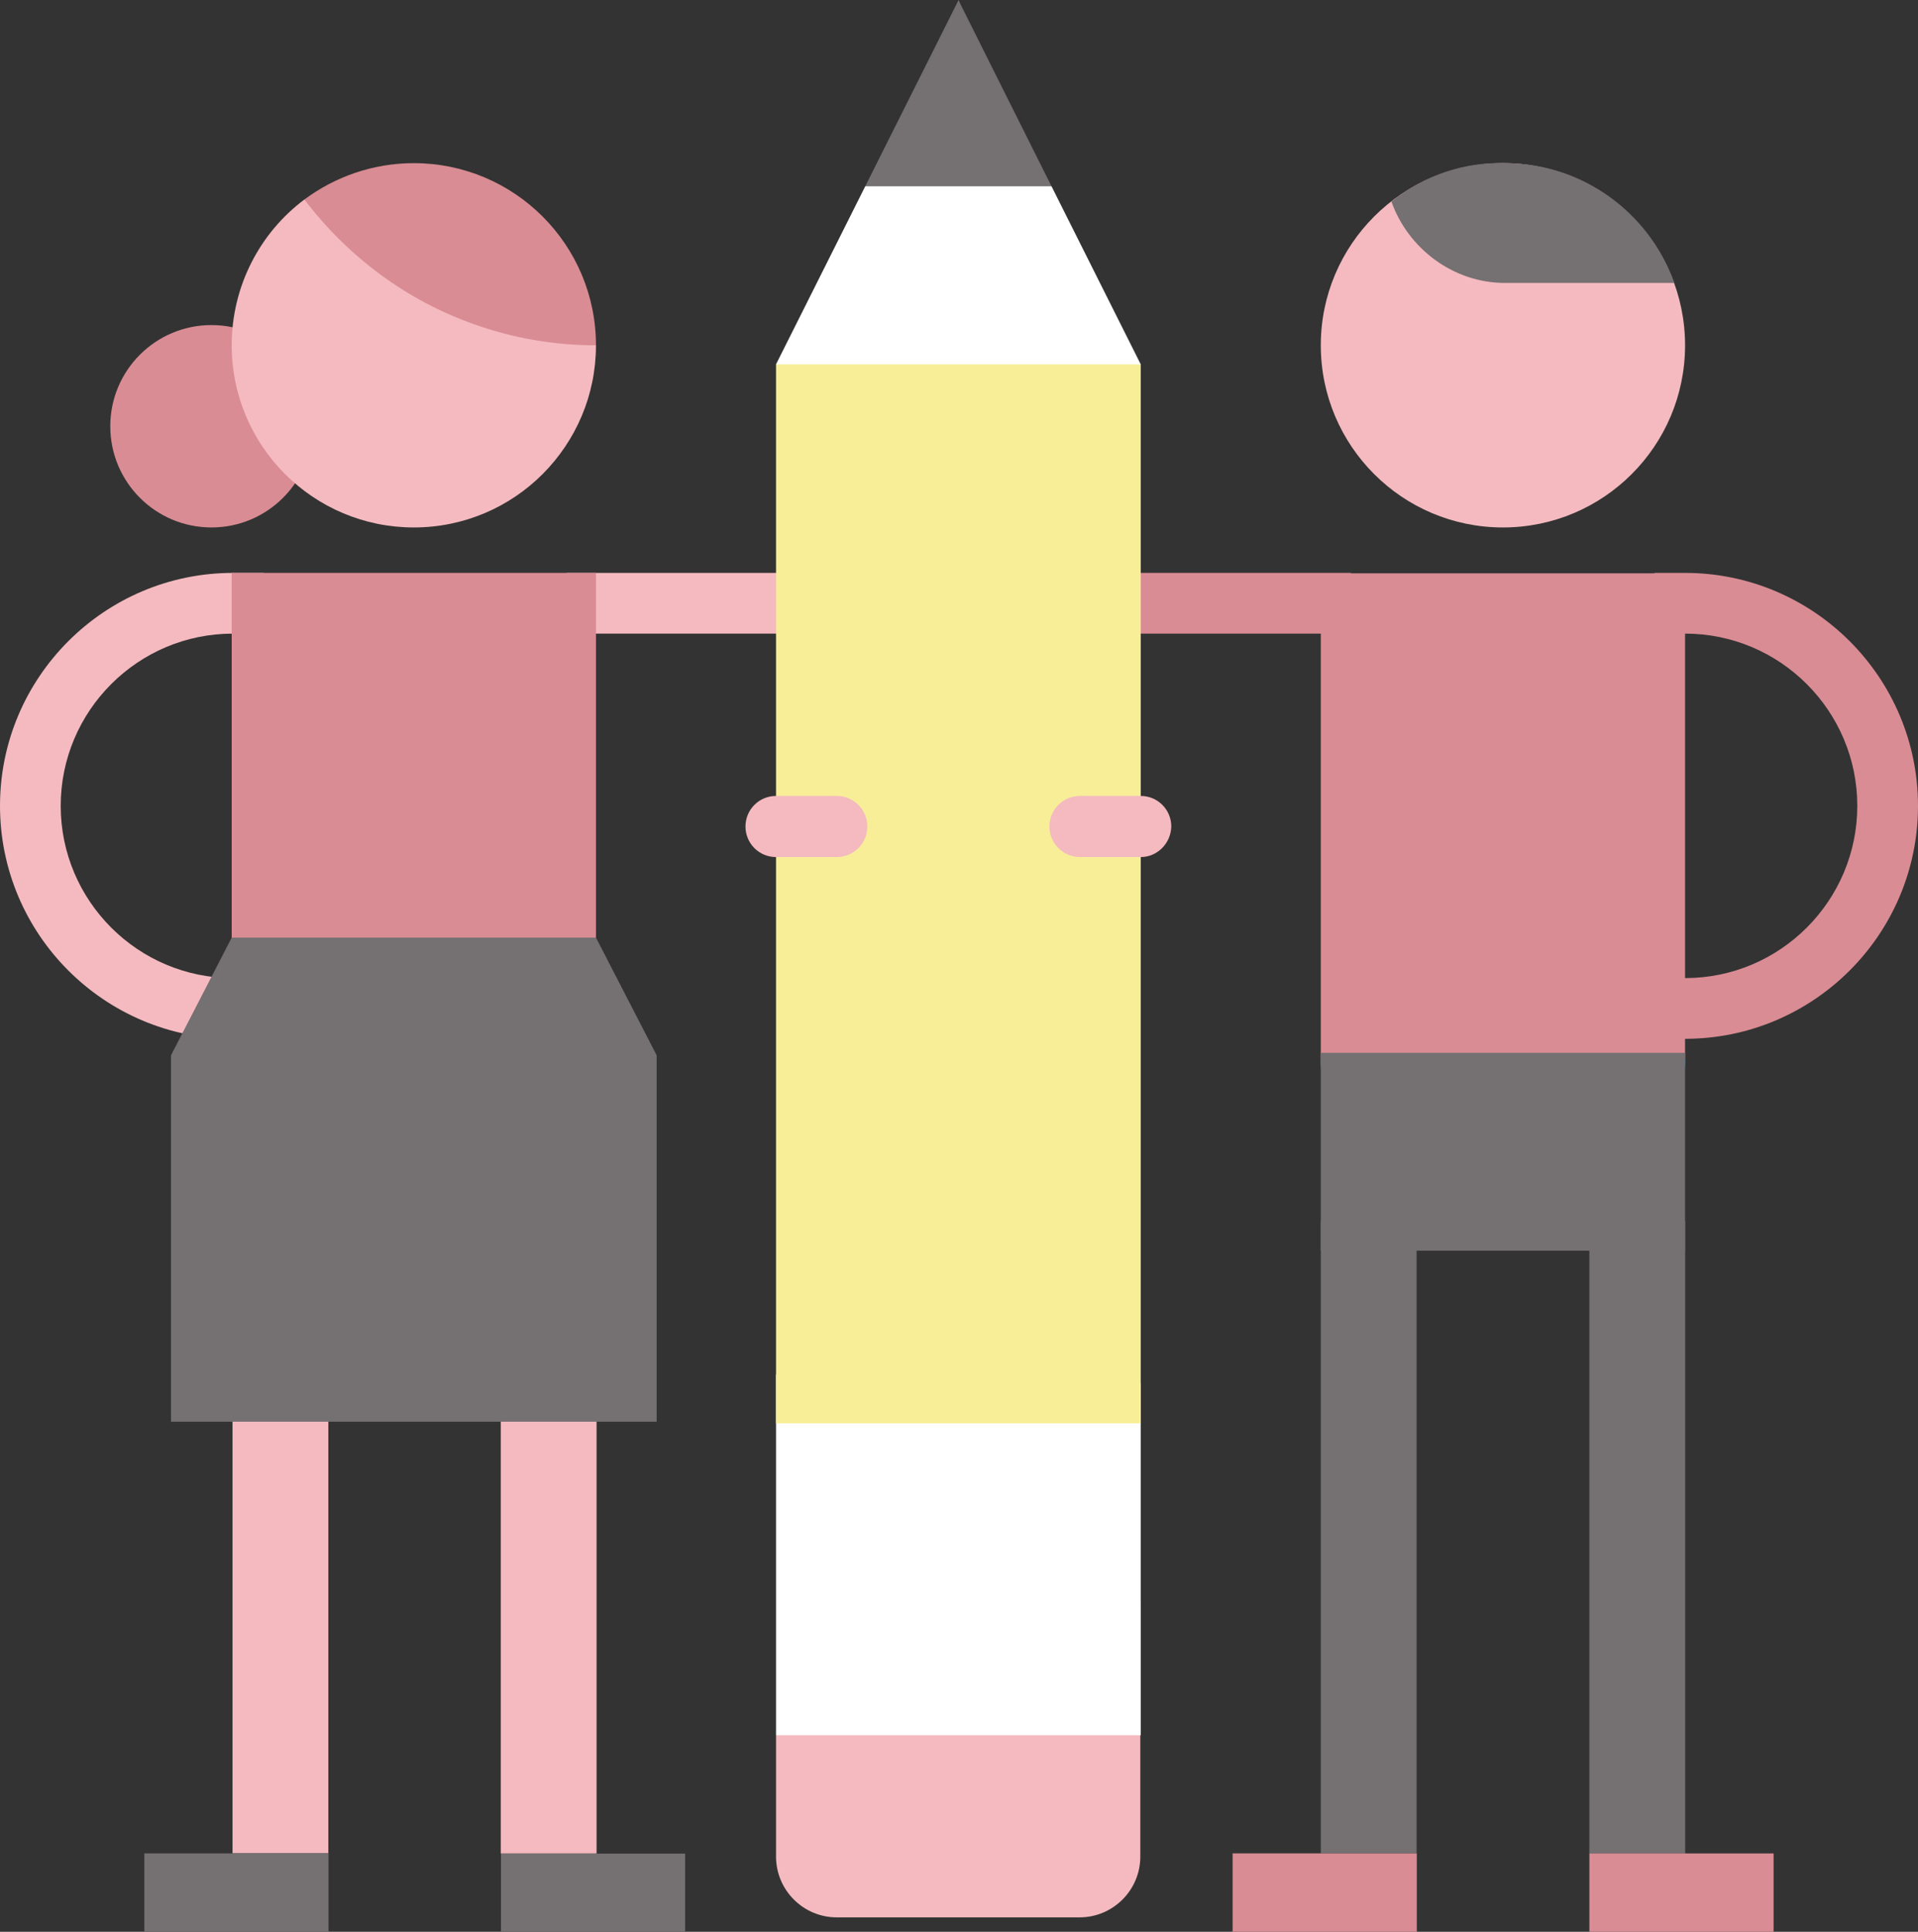 <svg xmlns="http://www.w3.org/2000/svg" viewBox="0 0 464.4 467.7"><rect x="0" y="0" width="464.4" height="467.7" fill="#333333" stroke="none"/><style>.st0{fill:#d98c93}.st1{fill:#f4babf}.st2{fill:#757072}.st3{fill:#fff}</style><g id="Layer_1"><path class="st0" d="M408 251.5h-7.4v-14.7h7.4c23 0 41.7-18.7 41.7-41.7S431 153.4 408 153.4h-7.4v-14.7h7.4c31.1 0 56.4 25.3 56.4 56.4s-25.3 56.4-56.4 56.4z"/><path class="st1" d="M56.4 251.5h7.4v-14.7h-7.4c-23 0-41.7-18.7-41.7-41.7s18.7-41.7 41.7-41.7h7.4v-14.7h-7.4C25.3 138.7 0 164 0 195.1s25.3 56.4 56.4 56.4zM137.2 138.7h58.3v14.7h-58.3z"/><path class="st0" d="M268.8 138.7h58.3v14.7h-58.3zM95.3 138.7H56.1v117.7h88.2V138.7z"/><circle class="st0" cx="51.2" cy="103.2" r="24.5"/><path class="st1" d="M144.3 83.6L114 68.4 73.7 48.3c-10.7 8-17.6 20.9-17.6 35.3 0 24.4 19.8 44.1 44.1 44.1 24.4 0 44.1-19.8 44.1-44.1z"/><path class="st0" d="M144.3 83.6c0-24.4-19.8-44.1-44.1-44.1-9.9 0-19.1 3.3-26.5 8.8C84.1 62 98.3 72.7 114.8 78.5c9.2 3.3 19.2 5.1 29.5 5.1z"/><path class="st2" d="M254.6 45.1L232.5.9l-.4-.9-22.6 45.1 22.6 33.3 10.7-15.8z"/><path class="st3" d="M276.2 88.2l-21.6-43.1H209.5l-21.6 43.1 32.7 20.3 29-4.9z"/><path class="st1" d="M187.9 420.1v29.4c0 8.1 6.6 14.7 14.7 14.7h58.8c8.1 0 14.7-6.6 14.7-14.7v-61.8l-88.2 32.4z"/><path class="st3" d="M187.9 332.8v87.3h88.3v-85.2z"/><path fill="#f8ee98" d="M232.1 88.2h-44.2v256.4H276.2V88.2z"/><path class="st1" d="M276.2 207.5h-14.7c-4.1 0-7.4-3.3-7.4-7.4 0-4.1 3.3-7.4 7.4-7.4h14.7c4.1 0 7.4 3.3 7.4 7.4-.1 4.1-3.4 7.4-7.4 7.4zM202.6 207.5h-14.7c-4.1 0-7.4-3.3-7.4-7.4 0-4.1 3.3-7.4 7.4-7.4h14.7c4.1 0 7.4 3.3 7.4 7.4 0 4.1-3.3 7.4-7.4 7.4z"/><path d="M363.9 227l-44.1 29.4c0 24.4 19.8 44.1 44.1 44.1 24.4 0 44.1-19.8 44.1-44.1L363.9 227z" fill="#49c9ff"/><path class="st0" d="M359 138.8h-39.2v117.6H408V138.8z"/><path class="st2" d="M359 254.9h-39.2v47.9H408v-47.9z"/><circle class="st1" cx="363.9" cy="83.6" r="44.1"/><path class="st2" d="M364.4 39.5c-9.7-.3-19.4 2.8-27.5 9.3 4 11.3 14.9 19.7 27.5 19.7h41c-6-16.9-22.1-29-41-29z"/><path class="st1" d="M56.3 295.6h23.2v153.1H56.3z"/><path transform="rotate(90 57.222 458.23)" class="st2" d="M47.7 435.9h19v44.6h-19z"/><path transform="rotate(-180 132.873 372.173)" class="st1" d="M121.3 295.6h23.2v153.1h-23.2z"/><path transform="rotate(90 143.564 458.23)" class="st2" d="M134.1 435.9h19v44.6h-19z"/><path class="st2" d="M144.3 227H56.1l-14.7 28.5v88.7H159v-88.7zM319.8 295.6H343v153.1h-23.2z"/><path transform="rotate(90 320.716 458.23)" class="st0" d="M311.2 435.9h19v44.6h-19z"/><path transform="rotate(-180 396.412 372.173)" class="st2" d="M384.8 295.6H408v153.1h-23.2z"/><path transform="rotate(90 407.103 458.23)" class="st0" d="M397.6 435.9h19v44.6h-19z"/></g></svg>